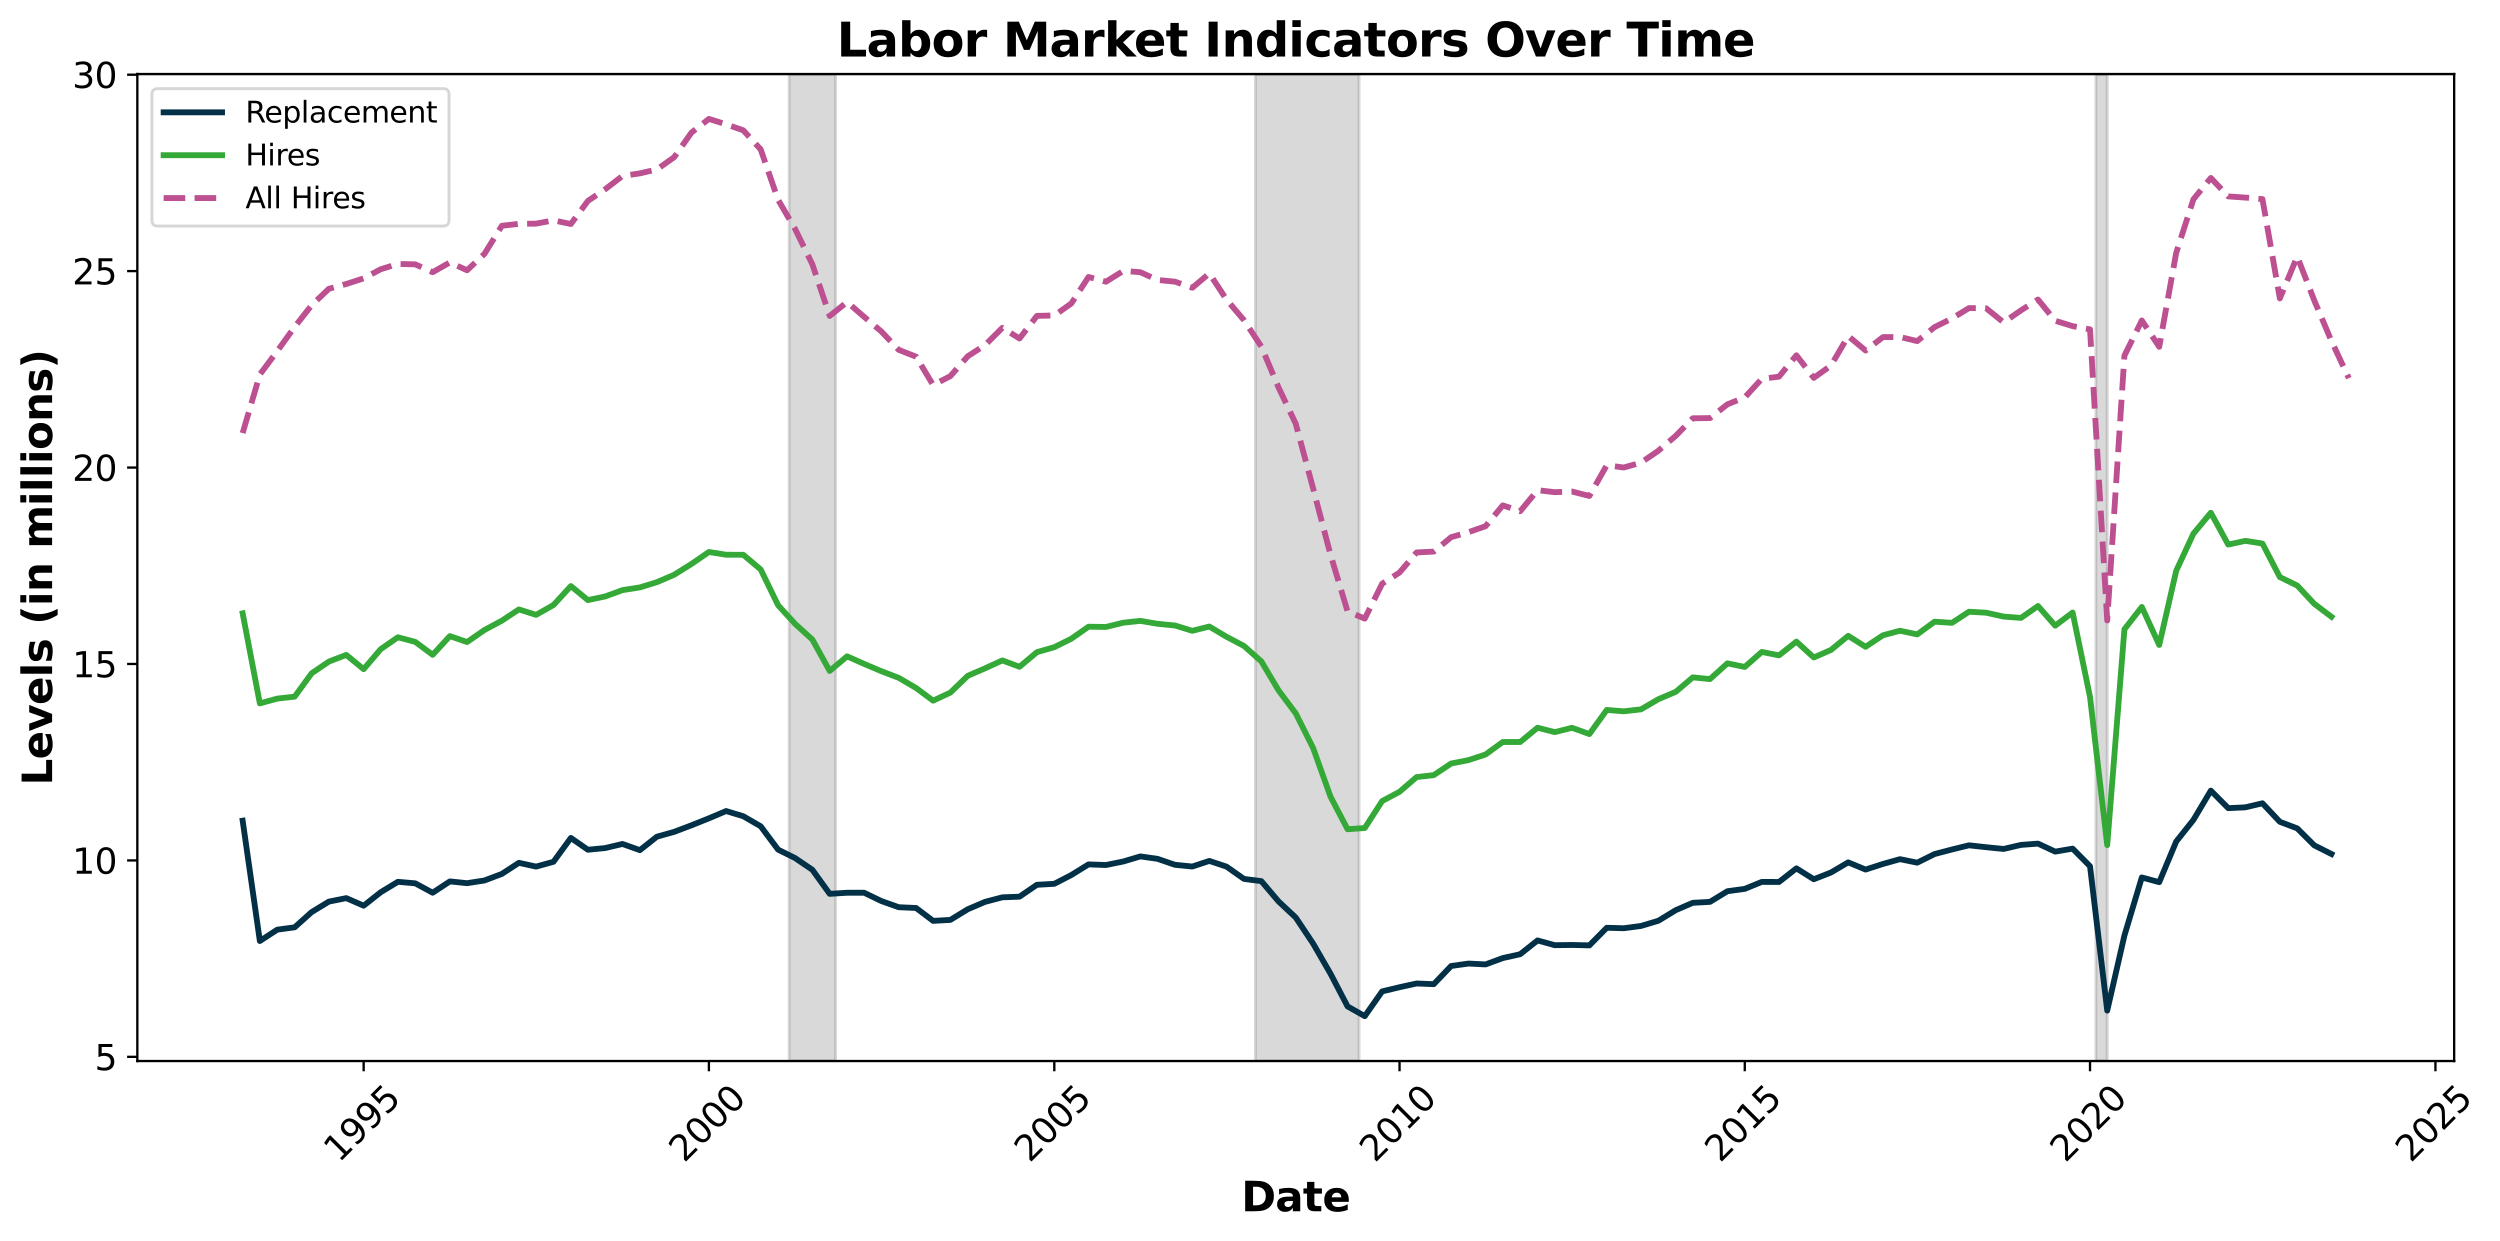 <?xml version="1.0" encoding="utf-8" standalone="no"?>
<!DOCTYPE svg PUBLIC "-//W3C//DTD SVG 1.1//EN"
  "http://www.w3.org/Graphics/SVG/1.1/DTD/svg11.dtd">
<svg xmlns:xlink="http://www.w3.org/1999/xlink" width="855.902pt" height="424.808pt" viewBox="0 0 855.902 424.808" xmlns="http://www.w3.org/2000/svg" version="1.1">
 <defs>
  <style type="text/css">*{stroke-linejoin: round; stroke-linecap: butt}</style>
 </defs>
 <g id="figure_1">
  <g id="patch_1">
   <path d="M -0 424.808 
L 855.902 424.808 
L 855.902 0 
L -0 0 
z
" style="fill: #ffffff"/>
  </g>
  <g id="axes_1">
   <g id="patch_2">
    <path d="M 47.019 363.252 
L 840.206 363.252 
L 840.206 25.358 
L 47.019 25.358 
z
" style="fill: #ffffff"/>
   </g>
   <g id="patch_3">
    <path d="M 270.204 363.252 
L 286.063 363.252 
L 286.063 25.358 
L 270.204 25.358 
z
" clip-path="url(#p48f254f22e)" style="fill: #808080; opacity: 0.3; stroke: #808080; stroke-linejoin: miter"/>
   </g>
   <g id="patch_4">
    <path d="M 429.826 363.252 
L 465.297 363.252 
L 465.297 25.358 
L 429.826 25.358 
z
" clip-path="url(#p48f254f22e)" style="fill: #808080; opacity: 0.3; stroke: #808080; stroke-linejoin: miter"/>
   </g>
   <g id="patch_5">
    <path d="M 717.545 363.252 
L 721.429 363.252 
L 721.429 25.358 
L 717.545 25.358 
z
" clip-path="url(#p48f254f22e)" style="fill: #808080; opacity: 0.3; stroke: #808080; stroke-linejoin: miter"/>
   </g>
   <g id="matplotlib.axis_1">
    <g id="xtick_1">
     <g id="line2d_1">
      <defs>
       <path id="me8fb47681f" d="M 0 0 
L 0 3.5 
" style="stroke: #000000; stroke-width: 0.8"/>
      </defs>
      <g>
       <use xlink:href="#me8fb47681f" x="124.5" y="363.252" style="stroke: #000000; stroke-width: 0.8"/>
      </g>
     </g>
     <g id="text_1">
      <!-- 1995 -->
      <g transform="translate(116.044 398.294) rotate(-45) scale(0.12 -0.12)">
       <defs>
        <path id="DejaVuSans-31" d="M 794 531 
L 1825 531 
L 1825 4091 
L 703 3866 
L 703 4441 
L 1819 4666 
L 2450 4666 
L 2450 531 
L 3481 531 
L 3481 0 
L 794 0 
L 794 531 
z
" transform="scale(0.016)"/>
        <path id="DejaVuSans-39" d="M 703 97 
L 703 672 
Q 941 559 1184 500 
Q 1428 441 1663 441 
Q 2288 441 2617 861 
Q 2947 1281 2994 2138 
Q 2813 1869 2534 1725 
Q 2256 1581 1919 1581 
Q 1219 1581 811 2004 
Q 403 2428 403 3163 
Q 403 3881 828 4315 
Q 1253 4750 1959 4750 
Q 2769 4750 3195 4129 
Q 3622 3509 3622 2328 
Q 3622 1225 3098 567 
Q 2575 -91 1691 -91 
Q 1453 -91 1209 -44 
Q 966 3 703 97 
z
M 1959 2075 
Q 2384 2075 2632 2365 
Q 2881 2656 2881 3163 
Q 2881 3666 2632 3958 
Q 2384 4250 1959 4250 
Q 1534 4250 1286 3958 
Q 1038 3666 1038 3163 
Q 1038 2656 1286 2365 
Q 1534 2075 1959 2075 
z
" transform="scale(0.016)"/>
        <path id="DejaVuSans-35" d="M 691 4666 
L 3169 4666 
L 3169 4134 
L 1269 4134 
L 1269 2991 
Q 1406 3038 1543 3061 
Q 1681 3084 1819 3084 
Q 2600 3084 3056 2656 
Q 3513 2228 3513 1497 
Q 3513 744 3044 326 
Q 2575 -91 1722 -91 
Q 1428 -91 1123 -41 
Q 819 9 494 109 
L 494 744 
Q 775 591 1075 516 
Q 1375 441 1709 441 
Q 2250 441 2565 725 
Q 2881 1009 2881 1497 
Q 2881 1984 2565 2268 
Q 2250 2553 1709 2553 
Q 1456 2553 1204 2497 
Q 953 2441 691 2322 
L 691 4666 
z
" transform="scale(0.016)"/>
       </defs>
       <use xlink:href="#DejaVuSans-31"/>
       <use xlink:href="#DejaVuSans-39" transform="translate(63.623 0)"/>
       <use xlink:href="#DejaVuSans-39" transform="translate(127.246 0)"/>
       <use xlink:href="#DejaVuSans-35" transform="translate(190.869 0)"/>
      </g>
     </g>
    </g>
    <g id="xtick_2">
     <g id="line2d_2">
      <g>
       <use xlink:href="#me8fb47681f" x="242.695" y="363.252" style="stroke: #000000; stroke-width: 0.8"/>
      </g>
     </g>
     <g id="text_2">
      <!-- 2000 -->
      <g transform="translate(234.238 398.294) rotate(-45) scale(0.12 -0.12)">
       <defs>
        <path id="DejaVuSans-32" d="M 1228 531 
L 3431 531 
L 3431 0 
L 469 0 
L 469 531 
Q 828 903 1448 1529 
Q 2069 2156 2228 2338 
Q 2531 2678 2651 2914 
Q 2772 3150 2772 3378 
Q 2772 3750 2511 3984 
Q 2250 4219 1831 4219 
Q 1534 4219 1204 4116 
Q 875 4013 500 3803 
L 500 4441 
Q 881 4594 1212 4672 
Q 1544 4750 1819 4750 
Q 2544 4750 2975 4387 
Q 3406 4025 3406 3419 
Q 3406 3131 3298 2873 
Q 3191 2616 2906 2266 
Q 2828 2175 2409 1742 
Q 1991 1309 1228 531 
z
" transform="scale(0.016)"/>
        <path id="DejaVuSans-30" d="M 2034 4250 
Q 1547 4250 1301 3770 
Q 1056 3291 1056 2328 
Q 1056 1369 1301 889 
Q 1547 409 2034 409 
Q 2525 409 2770 889 
Q 3016 1369 3016 2328 
Q 3016 3291 2770 3770 
Q 2525 4250 2034 4250 
z
M 2034 4750 
Q 2819 4750 3233 4129 
Q 3647 3509 3647 2328 
Q 3647 1150 3233 529 
Q 2819 -91 2034 -91 
Q 1250 -91 836 529 
Q 422 1150 422 2328 
Q 422 3509 836 4129 
Q 1250 4750 2034 4750 
z
" transform="scale(0.016)"/>
       </defs>
       <use xlink:href="#DejaVuSans-32"/>
       <use xlink:href="#DejaVuSans-30" transform="translate(63.623 0)"/>
       <use xlink:href="#DejaVuSans-30" transform="translate(127.246 0)"/>
       <use xlink:href="#DejaVuSans-30" transform="translate(190.869 0)"/>
      </g>
     </g>
    </g>
    <g id="xtick_3">
     <g id="line2d_3">
      <g>
       <use xlink:href="#me8fb47681f" x="360.954" y="363.252" style="stroke: #000000; stroke-width: 0.8"/>
      </g>
     </g>
     <g id="text_3">
      <!-- 2005 -->
      <g transform="translate(352.498 398.294) rotate(-45) scale(0.12 -0.12)">
       <use xlink:href="#DejaVuSans-32"/>
       <use xlink:href="#DejaVuSans-30" transform="translate(63.623 0)"/>
       <use xlink:href="#DejaVuSans-30" transform="translate(127.246 0)"/>
       <use xlink:href="#DejaVuSans-35" transform="translate(190.869 0)"/>
      </g>
     </g>
    </g>
    <g id="xtick_4">
     <g id="line2d_4">
      <g>
       <use xlink:href="#me8fb47681f" x="479.149" y="363.252" style="stroke: #000000; stroke-width: 0.8"/>
      </g>
     </g>
     <g id="text_4">
      <!-- 2010 -->
      <g transform="translate(470.693 398.294) rotate(-45) scale(0.12 -0.12)">
       <use xlink:href="#DejaVuSans-32"/>
       <use xlink:href="#DejaVuSans-30" transform="translate(63.623 0)"/>
       <use xlink:href="#DejaVuSans-31" transform="translate(127.246 0)"/>
       <use xlink:href="#DejaVuSans-30" transform="translate(190.869 0)"/>
      </g>
     </g>
    </g>
    <g id="xtick_5">
     <g id="line2d_5">
      <g>
       <use xlink:href="#me8fb47681f" x="597.344" y="363.252" style="stroke: #000000; stroke-width: 0.8"/>
      </g>
     </g>
     <g id="text_5">
      <!-- 2015 -->
      <g transform="translate(588.888 398.294) rotate(-45) scale(0.12 -0.12)">
       <use xlink:href="#DejaVuSans-32"/>
       <use xlink:href="#DejaVuSans-30" transform="translate(63.623 0)"/>
       <use xlink:href="#DejaVuSans-31" transform="translate(127.246 0)"/>
       <use xlink:href="#DejaVuSans-35" transform="translate(190.869 0)"/>
      </g>
     </g>
    </g>
    <g id="xtick_6">
     <g id="line2d_6">
      <g>
       <use xlink:href="#me8fb47681f" x="715.539" y="363.252" style="stroke: #000000; stroke-width: 0.8"/>
      </g>
     </g>
     <g id="text_6">
      <!-- 2020 -->
      <g transform="translate(707.082 398.294) rotate(-45) scale(0.12 -0.12)">
       <use xlink:href="#DejaVuSans-32"/>
       <use xlink:href="#DejaVuSans-30" transform="translate(63.623 0)"/>
       <use xlink:href="#DejaVuSans-32" transform="translate(127.246 0)"/>
       <use xlink:href="#DejaVuSans-30" transform="translate(190.869 0)"/>
      </g>
     </g>
    </g>
    <g id="xtick_7">
     <g id="line2d_7">
      <g>
       <use xlink:href="#me8fb47681f" x="833.798" y="363.252" style="stroke: #000000; stroke-width: 0.8"/>
      </g>
     </g>
     <g id="text_7">
      <!-- 2025 -->
      <g transform="translate(825.342 398.294) rotate(-45) scale(0.12 -0.12)">
       <use xlink:href="#DejaVuSans-32"/>
       <use xlink:href="#DejaVuSans-30" transform="translate(63.623 0)"/>
       <use xlink:href="#DejaVuSans-32" transform="translate(127.246 0)"/>
       <use xlink:href="#DejaVuSans-35" transform="translate(190.869 0)"/>
      </g>
     </g>
    </g>
    <g id="text_8">
     <!-- Date -->
     <g transform="translate(424.984 414.697) scale(0.14 -0.14)">
      <defs>
       <path id="DejaVuSans-Bold-44" d="M 1791 3756 
L 1791 909 
L 2222 909 
Q 2959 909 3348 1275 
Q 3738 1641 3738 2338 
Q 3738 3031 3350 3393 
Q 2963 3756 2222 3756 
L 1791 3756 
z
M 588 4666 
L 1856 4666 
Q 2919 4666 3439 4514 
Q 3959 4363 4331 4000 
Q 4659 3684 4818 3271 
Q 4978 2859 4978 2338 
Q 4978 1809 4818 1395 
Q 4659 981 4331 666 
Q 3956 303 3431 151 
Q 2906 0 1856 0 
L 588 0 
L 588 4666 
z
" transform="scale(0.016)"/>
       <path id="DejaVuSans-Bold-61" d="M 2106 1575 
Q 1756 1575 1579 1456 
Q 1403 1338 1403 1106 
Q 1403 894 1545 773 
Q 1688 653 1941 653 
Q 2256 653 2472 879 
Q 2688 1106 2688 1447 
L 2688 1575 
L 2106 1575 
z
M 3816 1997 
L 3816 0 
L 2688 0 
L 2688 519 
Q 2463 200 2181 54 
Q 1900 -91 1497 -91 
Q 953 -91 614 226 
Q 275 544 275 1050 
Q 275 1666 698 1953 
Q 1122 2241 2028 2241 
L 2688 2241 
L 2688 2328 
Q 2688 2594 2478 2717 
Q 2269 2841 1825 2841 
Q 1466 2841 1156 2769 
Q 847 2697 581 2553 
L 581 3406 
Q 941 3494 1303 3539 
Q 1666 3584 2028 3584 
Q 2975 3584 3395 3211 
Q 3816 2838 3816 1997 
z
" transform="scale(0.016)"/>
       <path id="DejaVuSans-Bold-74" d="M 1759 4494 
L 1759 3500 
L 2913 3500 
L 2913 2700 
L 1759 2700 
L 1759 1216 
Q 1759 972 1856 886 
Q 1953 800 2241 800 
L 2816 800 
L 2816 0 
L 1856 0 
Q 1194 0 917 276 
Q 641 553 641 1216 
L 641 2700 
L 84 2700 
L 84 3500 
L 641 3500 
L 641 4494 
L 1759 4494 
z
" transform="scale(0.016)"/>
       <path id="DejaVuSans-Bold-65" d="M 4031 1759 
L 4031 1441 
L 1416 1441 
Q 1456 1047 1700 850 
Q 1944 653 2381 653 
Q 2734 653 3104 758 
Q 3475 863 3866 1075 
L 3866 213 
Q 3469 63 3072 -14 
Q 2675 -91 2278 -91 
Q 1328 -91 801 392 
Q 275 875 275 1747 
Q 275 2603 792 3093 
Q 1309 3584 2216 3584 
Q 3041 3584 3536 3087 
Q 4031 2591 4031 1759 
z
M 2881 2131 
Q 2881 2450 2695 2645 
Q 2509 2841 2209 2841 
Q 1884 2841 1681 2658 
Q 1478 2475 1428 2131 
L 2881 2131 
z
" transform="scale(0.016)"/>
      </defs>
      <use xlink:href="#DejaVuSans-Bold-44"/>
      <use xlink:href="#DejaVuSans-Bold-61" transform="translate(83.008 0)"/>
      <use xlink:href="#DejaVuSans-Bold-74" transform="translate(150.488 0)"/>
      <use xlink:href="#DejaVuSans-Bold-65" transform="translate(198.291 0)"/>
     </g>
    </g>
   </g>
   <g id="matplotlib.axis_2">
    <g id="ytick_1">
     <g id="line2d_8">
      <defs>
       <path id="m0a21a83b9a" d="M 0 0 
L -3.5 0 
" style="stroke: #000000; stroke-width: 0.8"/>
      </defs>
      <g>
       <use xlink:href="#m0a21a83b9a" x="47.019" y="361.821" style="stroke: #000000; stroke-width: 0.8"/>
      </g>
     </g>
     <g id="text_9">
      <!-- 5 -->
      <g transform="translate(32.384 366.38) scale(0.12 -0.12)">
       <use xlink:href="#DejaVuSans-35"/>
      </g>
     </g>
    </g>
    <g id="ytick_2">
     <g id="line2d_9">
      <g>
       <use xlink:href="#m0a21a83b9a" x="47.019" y="294.57" style="stroke: #000000; stroke-width: 0.8"/>
      </g>
     </g>
     <g id="text_10">
      <!-- 10 -->
      <g transform="translate(24.749 299.129) scale(0.12 -0.12)">
       <use xlink:href="#DejaVuSans-31"/>
       <use xlink:href="#DejaVuSans-30" transform="translate(63.623 0)"/>
      </g>
     </g>
    </g>
    <g id="ytick_3">
     <g id="line2d_10">
      <g>
       <use xlink:href="#m0a21a83b9a" x="47.019" y="227.319" style="stroke: #000000; stroke-width: 0.8"/>
      </g>
     </g>
     <g id="text_11">
      <!-- 15 -->
      <g transform="translate(24.749 231.878) scale(0.12 -0.12)">
       <use xlink:href="#DejaVuSans-31"/>
       <use xlink:href="#DejaVuSans-35" transform="translate(63.623 0)"/>
      </g>
     </g>
    </g>
    <g id="ytick_4">
     <g id="line2d_11">
      <g>
       <use xlink:href="#m0a21a83b9a" x="47.019" y="160.068" style="stroke: #000000; stroke-width: 0.8"/>
      </g>
     </g>
     <g id="text_12">
      <!-- 20 -->
      <g transform="translate(24.749 164.627) scale(0.12 -0.12)">
       <use xlink:href="#DejaVuSans-32"/>
       <use xlink:href="#DejaVuSans-30" transform="translate(63.623 0)"/>
      </g>
     </g>
    </g>
    <g id="ytick_5">
     <g id="line2d_12">
      <g>
       <use xlink:href="#m0a21a83b9a" x="47.019" y="92.817" style="stroke: #000000; stroke-width: 0.8"/>
      </g>
     </g>
     <g id="text_13">
      <!-- 25 -->
      <g transform="translate(24.749 97.376) scale(0.12 -0.12)">
       <use xlink:href="#DejaVuSans-32"/>
       <use xlink:href="#DejaVuSans-35" transform="translate(63.623 0)"/>
      </g>
     </g>
    </g>
    <g id="ytick_6">
     <g id="line2d_13">
      <g>
       <use xlink:href="#m0a21a83b9a" x="47.019" y="25.566" style="stroke: #000000; stroke-width: 0.8"/>
      </g>
     </g>
     <g id="text_14">
      <!-- 30 -->
      <g transform="translate(24.749 30.125) scale(0.12 -0.12)">
       <defs>
        <path id="DejaVuSans-33" d="M 2597 2516 
Q 3050 2419 3304 2112 
Q 3559 1806 3559 1356 
Q 3559 666 3084 287 
Q 2609 -91 1734 -91 
Q 1441 -91 1130 -33 
Q 819 25 488 141 
L 488 750 
Q 750 597 1062 519 
Q 1375 441 1716 441 
Q 2309 441 2620 675 
Q 2931 909 2931 1356 
Q 2931 1769 2642 2001 
Q 2353 2234 1838 2234 
L 1294 2234 
L 1294 2753 
L 1863 2753 
Q 2328 2753 2575 2939 
Q 2822 3125 2822 3475 
Q 2822 3834 2567 4026 
Q 2313 4219 1838 4219 
Q 1578 4219 1281 4162 
Q 984 4106 628 3988 
L 628 4550 
Q 988 4650 1302 4700 
Q 1616 4750 1894 4750 
Q 2613 4750 3031 4423 
Q 3450 4097 3450 3541 
Q 3450 3153 3228 2886 
Q 3006 2619 2597 2516 
z
" transform="scale(0.016)"/>
       </defs>
       <use xlink:href="#DejaVuSans-33"/>
       <use xlink:href="#DejaVuSans-30" transform="translate(63.623 0)"/>
      </g>
     </g>
    </g>
    <g id="text_15">
     <!-- Levels (in millions) -->
     <g transform="translate(17.838 268.896) rotate(-90) scale(0.14 -0.14)">
      <defs>
       <path id="DejaVuSans-Bold-4c" d="M 588 4666 
L 1791 4666 
L 1791 909 
L 3903 909 
L 3903 0 
L 588 0 
L 588 4666 
z
" transform="scale(0.016)"/>
       <path id="DejaVuSans-Bold-76" d="M 97 3500 
L 1216 3500 
L 2088 1081 
L 2956 3500 
L 4078 3500 
L 2700 0 
L 1472 0 
L 97 3500 
z
" transform="scale(0.016)"/>
       <path id="DejaVuSans-Bold-6c" d="M 538 4863 
L 1656 4863 
L 1656 0 
L 538 0 
L 538 4863 
z
" transform="scale(0.016)"/>
       <path id="DejaVuSans-Bold-73" d="M 3272 3391 
L 3272 2541 
Q 2913 2691 2578 2766 
Q 2244 2841 1947 2841 
Q 1628 2841 1473 2761 
Q 1319 2681 1319 2516 
Q 1319 2381 1436 2309 
Q 1553 2238 1856 2203 
L 2053 2175 
Q 2913 2066 3209 1816 
Q 3506 1566 3506 1031 
Q 3506 472 3093 190 
Q 2681 -91 1863 -91 
Q 1516 -91 1145 -36 
Q 775 19 384 128 
L 384 978 
Q 719 816 1070 734 
Q 1422 653 1784 653 
Q 2113 653 2278 743 
Q 2444 834 2444 1013 
Q 2444 1163 2330 1236 
Q 2216 1309 1875 1350 
L 1678 1375 
Q 931 1469 631 1722 
Q 331 1975 331 2491 
Q 331 3047 712 3315 
Q 1094 3584 1881 3584 
Q 2191 3584 2531 3537 
Q 2872 3491 3272 3391 
z
" transform="scale(0.016)"/>
       <path id="DejaVuSans-Bold-20" transform="scale(0.016)"/>
       <path id="DejaVuSans-Bold-28" d="M 2413 -844 
L 1484 -844 
Q 1006 -72 778 623 
Q 550 1319 550 2003 
Q 550 2688 779 3389 
Q 1009 4091 1484 4856 
L 2413 4856 
Q 2013 4116 1813 3408 
Q 1613 2700 1613 2009 
Q 1613 1319 1811 609 
Q 2009 -100 2413 -844 
z
" transform="scale(0.016)"/>
       <path id="DejaVuSans-Bold-69" d="M 538 3500 
L 1656 3500 
L 1656 0 
L 538 0 
L 538 3500 
z
M 538 4863 
L 1656 4863 
L 1656 3950 
L 538 3950 
L 538 4863 
z
" transform="scale(0.016)"/>
       <path id="DejaVuSans-Bold-6e" d="M 4056 2131 
L 4056 0 
L 2931 0 
L 2931 347 
L 2931 1631 
Q 2931 2084 2911 2256 
Q 2891 2428 2841 2509 
Q 2775 2619 2662 2680 
Q 2550 2741 2406 2741 
Q 2056 2741 1856 2470 
Q 1656 2200 1656 1722 
L 1656 0 
L 538 0 
L 538 3500 
L 1656 3500 
L 1656 2988 
Q 1909 3294 2193 3439 
Q 2478 3584 2822 3584 
Q 3428 3584 3742 3212 
Q 4056 2841 4056 2131 
z
" transform="scale(0.016)"/>
       <path id="DejaVuSans-Bold-6d" d="M 3781 2919 
Q 3994 3244 4286 3414 
Q 4578 3584 4928 3584 
Q 5531 3584 5847 3212 
Q 6163 2841 6163 2131 
L 6163 0 
L 5038 0 
L 5038 1825 
Q 5041 1866 5042 1909 
Q 5044 1953 5044 2034 
Q 5044 2406 4934 2573 
Q 4825 2741 4581 2741 
Q 4263 2741 4089 2478 
Q 3916 2216 3909 1719 
L 3909 0 
L 2784 0 
L 2784 1825 
Q 2784 2406 2684 2573 
Q 2584 2741 2328 2741 
Q 2006 2741 1831 2477 
Q 1656 2213 1656 1722 
L 1656 0 
L 531 0 
L 531 3500 
L 1656 3500 
L 1656 2988 
Q 1863 3284 2130 3434 
Q 2397 3584 2719 3584 
Q 3081 3584 3359 3409 
Q 3638 3234 3781 2919 
z
" transform="scale(0.016)"/>
       <path id="DejaVuSans-Bold-6f" d="M 2203 2784 
Q 1831 2784 1636 2517 
Q 1441 2250 1441 1747 
Q 1441 1244 1636 976 
Q 1831 709 2203 709 
Q 2569 709 2762 976 
Q 2956 1244 2956 1747 
Q 2956 2250 2762 2517 
Q 2569 2784 2203 2784 
z
M 2203 3584 
Q 3106 3584 3614 3096 
Q 4122 2609 4122 1747 
Q 4122 884 3614 396 
Q 3106 -91 2203 -91 
Q 1297 -91 786 396 
Q 275 884 275 1747 
Q 275 2609 786 3096 
Q 1297 3584 2203 3584 
z
" transform="scale(0.016)"/>
       <path id="DejaVuSans-Bold-29" d="M 513 -844 
Q 913 -100 1113 609 
Q 1313 1319 1313 2009 
Q 1313 2700 1113 3408 
Q 913 4116 513 4856 
L 1441 4856 
Q 1916 4091 2145 3389 
Q 2375 2688 2375 2003 
Q 2375 1319 2147 623 
Q 1919 -72 1441 -844 
L 513 -844 
z
" transform="scale(0.016)"/>
      </defs>
      <use xlink:href="#DejaVuSans-Bold-4c"/>
      <use xlink:href="#DejaVuSans-Bold-65" transform="translate(63.721 0)"/>
      <use xlink:href="#DejaVuSans-Bold-76" transform="translate(131.543 0)"/>
      <use xlink:href="#DejaVuSans-Bold-65" transform="translate(196.729 0)"/>
      <use xlink:href="#DejaVuSans-Bold-6c" transform="translate(264.551 0)"/>
      <use xlink:href="#DejaVuSans-Bold-73" transform="translate(298.828 0)"/>
      <use xlink:href="#DejaVuSans-Bold-20" transform="translate(358.35 0)"/>
      <use xlink:href="#DejaVuSans-Bold-28" transform="translate(393.164 0)"/>
      <use xlink:href="#DejaVuSans-Bold-69" transform="translate(438.867 0)"/>
      <use xlink:href="#DejaVuSans-Bold-6e" transform="translate(473.145 0)"/>
      <use xlink:href="#DejaVuSans-Bold-20" transform="translate(544.336 0)"/>
      <use xlink:href="#DejaVuSans-Bold-6d" transform="translate(579.15 0)"/>
      <use xlink:href="#DejaVuSans-Bold-69" transform="translate(683.35 0)"/>
      <use xlink:href="#DejaVuSans-Bold-6c" transform="translate(717.627 0)"/>
      <use xlink:href="#DejaVuSans-Bold-6c" transform="translate(751.904 0)"/>
      <use xlink:href="#DejaVuSans-Bold-69" transform="translate(786.182 0)"/>
      <use xlink:href="#DejaVuSans-Bold-6f" transform="translate(820.459 0)"/>
      <use xlink:href="#DejaVuSans-Bold-6e" transform="translate(889.16 0)"/>
      <use xlink:href="#DejaVuSans-Bold-73" transform="translate(960.352 0)"/>
      <use xlink:href="#DejaVuSans-Bold-29" transform="translate(1019.873 0)"/>
     </g>
    </g>
   </g>
   <g id="line2d_14">
    <path d="M 83.073 280.969 
L 88.964 322.161 
L 94.919 318.28 
L 100.874 317.476 
L 106.699 312.261 
L 112.59 308.673 
L 118.545 307.484 
L 124.5 310.073 
L 130.325 305.481 
L 136.216 301.9 
L 142.171 302.418 
L 148.126 305.633 
L 154.016 301.761 
L 159.906 302.366 
L 165.861 301.44 
L 171.817 299.192 
L 177.642 295.396 
L 183.532 296.692 
L 189.487 295.042 
L 195.443 286.873 
L 201.268 290.917 
L 207.158 290.346 
L 213.113 288.941 
L 219.069 291.06 
L 224.894 286.449 
L 230.784 284.802 
L 236.74 282.545 
L 242.695 280.169 
L 248.585 277.666 
L 254.475 279.449 
L 260.43 282.888 
L 266.385 290.875 
L 272.211 293.769 
L 278.101 297.761 
L 284.056 306.018 
L 290.011 305.639 
L 295.837 305.633 
L 301.727 308.478 
L 307.682 310.596 
L 313.637 310.858 
L 319.463 315.266 
L 325.353 314.942 
L 331.308 311.299 
L 337.263 308.759 
L 343.154 307.209 
L 349.044 306.984 
L 354.999 302.919 
L 360.954 302.582 
L 366.78 299.575 
L 372.67 295.936 
L 378.625 296.151 
L 384.58 294.939 
L 390.406 293.203 
L 396.296 294.033 
L 402.251 296.072 
L 408.206 296.663 
L 414.032 294.74 
L 419.922 296.703 
L 425.877 300.902 
L 431.832 301.665 
L 437.722 308.607 
L 443.613 314.127 
L 449.568 323.056 
L 455.523 333.378 
L 461.348 344.547 
L 467.239 347.893 
L 473.194 339.411 
L 479.149 337.987 
L 484.974 336.705 
L 490.865 336.939 
L 496.82 330.71 
L 502.775 329.882 
L 508.601 330.179 
L 514.491 328.009 
L 520.446 326.681 
L 526.401 321.967 
L 532.291 323.596 
L 538.182 323.52 
L 544.137 323.663 
L 550.092 317.634 
L 555.917 317.794 
L 561.808 317.011 
L 567.763 315.232 
L 573.718 311.603 
L 579.543 309.088 
L 585.434 308.767 
L 591.389 305.123 
L 597.344 304.313 
L 603.169 301.928 
L 609.06 301.955 
L 615.015 297.293 
L 620.97 301.019 
L 626.86 298.707 
L 632.75 295.238 
L 638.705 297.706 
L 644.66 295.779 
L 650.486 294.145 
L 656.376 295.345 
L 662.331 292.392 
L 668.286 290.827 
L 674.112 289.399 
L 680.002 290.054 
L 685.957 290.649 
L 691.912 289.263 
L 697.738 288.822 
L 703.628 291.566 
L 709.583 290.536 
L 715.539 296.56 
L 721.429 345.992 
L 727.319 320.292 
L 733.274 300.407 
L 739.229 302.021 
L 745.055 288.095 
L 750.945 280.695 
L 756.9 270.683 
L 762.855 276.677 
L 768.681 276.404 
L 774.571 275.013 
L 780.526 281.352 
L 786.481 283.604 
L 792.307 289.412 
L 798.197 292.378 
" clip-path="url(#p48f254f22e)" style="fill: none; stroke: #023047; stroke-width: 2; stroke-linecap: square"/>
   </g>
   <g id="line2d_15">
    <path d="M 83.073 209.991 
L 88.964 240.814 
L 94.919 239.177 
L 100.874 238.505 
L 106.699 230.515 
L 112.59 226.504 
L 118.545 224.215 
L 124.5 229.102 
L 130.325 222.259 
L 136.216 218.177 
L 142.171 219.753 
L 148.126 224.182 
L 154.016 217.781 
L 159.906 219.808 
L 165.861 215.691 
L 171.817 212.498 
L 177.642 208.644 
L 183.532 210.503 
L 189.487 207.14 
L 195.443 200.65 
L 201.268 205.447 
L 207.158 204.21 
L 213.113 202.031 
L 219.069 201.106 
L 224.894 199.312 
L 230.784 196.792 
L 236.74 193.069 
L 242.695 188.982 
L 248.585 189.921 
L 254.475 189.937 
L 260.43 194.965 
L 266.385 207.203 
L 272.211 213.585 
L 278.101 218.927 
L 284.056 229.704 
L 290.011 224.705 
L 295.837 227.292 
L 301.727 229.783 
L 307.682 232.068 
L 313.637 235.548 
L 319.463 239.88 
L 325.353 237.13 
L 331.308 231.377 
L 337.263 228.806 
L 343.154 226.103 
L 349.044 228.285 
L 354.999 223.28 
L 360.954 221.565 
L 366.78 218.676 
L 372.67 214.559 
L 378.625 214.652 
L 384.58 213.186 
L 390.406 212.564 
L 396.296 213.565 
L 402.251 214.143 
L 408.206 215.961 
L 414.032 214.503 
L 419.922 218.014 
L 425.877 221.143 
L 431.832 226.433 
L 437.722 236.354 
L 443.613 244.22 
L 449.568 256.118 
L 455.523 272.763 
L 461.348 283.898 
L 467.239 283.485 
L 473.194 274.253 
L 479.149 271.075 
L 484.974 266.04 
L 490.865 265.369 
L 496.82 261.392 
L 502.775 260.227 
L 508.601 258.305 
L 514.491 254.025 
L 520.446 254.036 
L 526.401 249.139 
L 532.291 250.652 
L 538.182 249.167 
L 544.137 251.314 
L 550.092 243.058 
L 555.917 243.521 
L 561.808 242.854 
L 567.763 239.383 
L 573.718 236.852 
L 579.543 231.902 
L 585.434 232.495 
L 591.389 227.104 
L 597.344 228.333 
L 603.169 223.194 
L 609.06 224.373 
L 615.015 219.661 
L 620.97 225.097 
L 626.86 222.51 
L 632.75 217.688 
L 638.705 221.437 
L 644.66 217.493 
L 650.486 215.94 
L 656.376 217.19 
L 662.331 212.844 
L 668.286 213.234 
L 674.112 209.431 
L 680.002 209.765 
L 685.957 211.097 
L 691.912 211.543 
L 697.738 207.475 
L 703.628 214.203 
L 709.583 209.706 
L 715.539 238.615 
L 721.429 289.32 
L 727.319 215.444 
L 733.274 207.79 
L 739.229 220.811 
L 745.055 195.396 
L 750.945 182.697 
L 756.9 175.537 
L 762.855 186.445 
L 768.681 185.168 
L 774.571 186.094 
L 780.526 197.576 
L 786.481 200.465 
L 792.307 206.718 
L 798.197 211.161 
" clip-path="url(#p48f254f22e)" style="fill: none; stroke: #34a937; stroke-width: 2; stroke-linecap: square"/>
   </g>
   <g id="line2d_16">
    <path d="M 83.073 148.268 
L 88.964 128.202 
L 94.919 120.211 
L 100.874 111.919 
L 106.699 104.488 
L 112.59 98.869 
L 118.545 97.227 
L 124.5 95.301 
L 130.325 92.185 
L 136.216 90.367 
L 142.171 90.499 
L 148.126 93.197 
L 154.016 89.848 
L 159.906 92.532 
L 165.861 86.911 
L 171.817 77.294 
L 177.642 76.629 
L 183.532 76.567 
L 189.487 75.439 
L 195.443 76.693 
L 201.268 68.788 
L 207.158 64.821 
L 213.113 60.244 
L 219.069 59.358 
L 224.894 58 
L 230.784 53.845 
L 236.74 45.387 
L 242.695 40.716 
L 248.585 42.568 
L 254.475 44.623 
L 260.43 51.153 
L 266.385 68.39 
L 272.211 78.391 
L 278.101 90.445 
L 284.056 108.165 
L 290.011 103.415 
L 295.837 108.474 
L 301.727 113.467 
L 307.682 119.776 
L 313.637 122.118 
L 319.463 131.819 
L 325.353 128.781 
L 331.308 121.979 
L 337.263 118.134 
L 343.154 112.244 
L 349.044 115.888 
L 354.999 108.144 
L 360.954 108.007 
L 366.78 103.894 
L 372.67 94.819 
L 378.625 96.45 
L 384.58 92.743 
L 390.406 93.199 
L 396.296 95.855 
L 402.251 96.427 
L 408.206 98.508 
L 414.032 93.6 
L 419.922 102.582 
L 425.877 109.603 
L 431.832 118.653 
L 437.722 132.655 
L 443.613 145.062 
L 449.568 167.247 
L 455.523 189.928 
L 461.348 209.29 
L 467.239 211.794 
L 473.194 199.834 
L 479.149 196.001 
L 484.974 189.136 
L 490.865 188.844 
L 496.82 183.903 
L 502.775 182.182 
L 508.601 180.148 
L 514.491 173.024 
L 520.446 175.017 
L 526.401 167.821 
L 532.291 168.506 
L 538.182 168.283 
L 544.137 169.793 
L 550.092 159.287 
L 555.917 160.058 
L 561.808 158.391 
L 567.763 154.309 
L 573.718 149.209 
L 579.543 143.203 
L 585.434 143.134 
L 591.389 138.433 
L 597.344 136.049 
L 603.169 129.692 
L 609.06 128.956 
L 615.015 121.636 
L 620.97 129.367 
L 626.86 125.142 
L 632.75 115.049 
L 638.705 120.006 
L 644.66 115.407 
L 650.486 115.384 
L 656.376 116.776 
L 662.331 111.981 
L 668.286 109.018 
L 674.112 105.475 
L 680.002 105.554 
L 685.957 110.39 
L 691.912 106.25 
L 697.738 102.55 
L 703.628 109.817 
L 709.583 111.657 
L 715.539 112.757 
L 721.429 212.427 
L 727.319 121.756 
L 733.274 109.709 
L 739.229 118.736 
L 745.055 86.519 
L 750.945 68.224 
L 756.9 60.923 
L 762.855 67.239 
L 768.681 67.644 
L 774.571 68.168 
L 780.526 102.168 
L 786.481 87.832 
L 792.307 102.848 
L 798.197 116.73 
L 804.152 129.471 
" clip-path="url(#p48f254f22e)" style="fill: none; stroke-dasharray: 7.4,3.2; stroke-dashoffset: 0; stroke: #bc5090; stroke-width: 2"/>
   </g>
   <g id="patch_6">
    <path d="M 47.019 363.252 
L 47.019 25.358 
" style="fill: none; stroke: #000000; stroke-width: 0.8; stroke-linejoin: miter; stroke-linecap: square"/>
   </g>
   <g id="patch_7">
    <path d="M 840.206 363.252 
L 840.206 25.358 
" style="fill: none; stroke: #000000; stroke-width: 0.8; stroke-linejoin: miter; stroke-linecap: square"/>
   </g>
   <g id="patch_8">
    <path d="M 47.019 363.252 
L 840.206 363.252 
" style="fill: none; stroke: #000000; stroke-width: 0.8; stroke-linejoin: miter; stroke-linecap: square"/>
   </g>
   <g id="patch_9">
    <path d="M 47.019 25.358 
L 840.206 25.358 
" style="fill: none; stroke: #000000; stroke-width: 0.8; stroke-linejoin: miter; stroke-linecap: square"/>
   </g>
   <g id="text_16">
    <!-- Labor Market Indicators Over Time -->
    <g transform="translate(286.487 19.358) scale(0.16 -0.16)">
     <defs>
      <path id="DejaVuSans-Bold-62" d="M 2400 722 
Q 2759 722 2948 984 
Q 3138 1247 3138 1747 
Q 3138 2247 2948 2509 
Q 2759 2772 2400 2772 
Q 2041 2772 1848 2508 
Q 1656 2244 1656 1747 
Q 1656 1250 1848 986 
Q 2041 722 2400 722 
z
M 1656 2988 
Q 1888 3294 2169 3439 
Q 2450 3584 2816 3584 
Q 3463 3584 3878 3070 
Q 4294 2556 4294 1747 
Q 4294 938 3878 423 
Q 3463 -91 2816 -91 
Q 2450 -91 2169 54 
Q 1888 200 1656 506 
L 1656 0 
L 538 0 
L 538 4863 
L 1656 4863 
L 1656 2988 
z
" transform="scale(0.016)"/>
      <path id="DejaVuSans-Bold-72" d="M 3138 2547 
Q 2991 2616 2845 2648 
Q 2700 2681 2553 2681 
Q 2122 2681 1889 2404 
Q 1656 2128 1656 1613 
L 1656 0 
L 538 0 
L 538 3500 
L 1656 3500 
L 1656 2925 
Q 1872 3269 2151 3426 
Q 2431 3584 2822 3584 
Q 2878 3584 2943 3579 
Q 3009 3575 3134 3559 
L 3138 2547 
z
" transform="scale(0.016)"/>
      <path id="DejaVuSans-Bold-4d" d="M 588 4666 
L 2119 4666 
L 3181 2169 
L 4250 4666 
L 5778 4666 
L 5778 0 
L 4641 0 
L 4641 3413 
L 3566 897 
L 2803 897 
L 1728 3413 
L 1728 0 
L 588 0 
L 588 4666 
z
" transform="scale(0.016)"/>
      <path id="DejaVuSans-Bold-6b" d="M 538 4863 
L 1656 4863 
L 1656 2216 
L 2944 3500 
L 4244 3500 
L 2534 1894 
L 4378 0 
L 3022 0 
L 1656 1459 
L 1656 0 
L 538 0 
L 538 4863 
z
" transform="scale(0.016)"/>
      <path id="DejaVuSans-Bold-49" d="M 588 4666 
L 1791 4666 
L 1791 0 
L 588 0 
L 588 4666 
z
" transform="scale(0.016)"/>
      <path id="DejaVuSans-Bold-64" d="M 2919 2988 
L 2919 4863 
L 4044 4863 
L 4044 0 
L 2919 0 
L 2919 506 
Q 2688 197 2409 53 
Q 2131 -91 1766 -91 
Q 1119 -91 703 423 
Q 288 938 288 1747 
Q 288 2556 703 3070 
Q 1119 3584 1766 3584 
Q 2128 3584 2408 3439 
Q 2688 3294 2919 2988 
z
M 2181 722 
Q 2541 722 2730 984 
Q 2919 1247 2919 1747 
Q 2919 2247 2730 2509 
Q 2541 2772 2181 2772 
Q 1825 2772 1636 2509 
Q 1447 2247 1447 1747 
Q 1447 1247 1636 984 
Q 1825 722 2181 722 
z
" transform="scale(0.016)"/>
      <path id="DejaVuSans-Bold-63" d="M 3366 3391 
L 3366 2478 
Q 3138 2634 2908 2709 
Q 2678 2784 2431 2784 
Q 1963 2784 1702 2511 
Q 1441 2238 1441 1747 
Q 1441 1256 1702 982 
Q 1963 709 2431 709 
Q 2694 709 2930 787 
Q 3166 866 3366 1019 
L 3366 103 
Q 3103 6 2833 -42 
Q 2563 -91 2291 -91 
Q 1344 -91 809 395 
Q 275 881 275 1747 
Q 275 2613 809 3098 
Q 1344 3584 2291 3584 
Q 2566 3584 2833 3536 
Q 3100 3488 3366 3391 
z
" transform="scale(0.016)"/>
      <path id="DejaVuSans-Bold-4f" d="M 2719 3878 
Q 2169 3878 1866 3472 
Q 1563 3066 1563 2328 
Q 1563 1594 1866 1187 
Q 2169 781 2719 781 
Q 3272 781 3575 1187 
Q 3878 1594 3878 2328 
Q 3878 3066 3575 3472 
Q 3272 3878 2719 3878 
z
M 2719 4750 
Q 3844 4750 4481 4106 
Q 5119 3463 5119 2328 
Q 5119 1197 4481 553 
Q 3844 -91 2719 -91 
Q 1597 -91 958 553 
Q 319 1197 319 2328 
Q 319 3463 958 4106 
Q 1597 4750 2719 4750 
z
" transform="scale(0.016)"/>
      <path id="DejaVuSans-Bold-54" d="M 31 4666 
L 4331 4666 
L 4331 3756 
L 2784 3756 
L 2784 0 
L 1581 0 
L 1581 3756 
L 31 3756 
L 31 4666 
z
" transform="scale(0.016)"/>
     </defs>
     <use xlink:href="#DejaVuSans-Bold-4c"/>
     <use xlink:href="#DejaVuSans-Bold-61" transform="translate(63.721 0)"/>
     <use xlink:href="#DejaVuSans-Bold-62" transform="translate(131.201 0)"/>
     <use xlink:href="#DejaVuSans-Bold-6f" transform="translate(202.783 0)"/>
     <use xlink:href="#DejaVuSans-Bold-72" transform="translate(271.484 0)"/>
     <use xlink:href="#DejaVuSans-Bold-20" transform="translate(320.801 0)"/>
     <use xlink:href="#DejaVuSans-Bold-4d" transform="translate(355.615 0)"/>
     <use xlink:href="#DejaVuSans-Bold-61" transform="translate(455.127 0)"/>
     <use xlink:href="#DejaVuSans-Bold-72" transform="translate(522.607 0)"/>
     <use xlink:href="#DejaVuSans-Bold-6b" transform="translate(571.924 0)"/>
     <use xlink:href="#DejaVuSans-Bold-65" transform="translate(635.803 0)"/>
     <use xlink:href="#DejaVuSans-Bold-74" transform="translate(703.625 0)"/>
     <use xlink:href="#DejaVuSans-Bold-20" transform="translate(751.428 0)"/>
     <use xlink:href="#DejaVuSans-Bold-49" transform="translate(786.242 0)"/>
     <use xlink:href="#DejaVuSans-Bold-6e" transform="translate(823.449 0)"/>
     <use xlink:href="#DejaVuSans-Bold-64" transform="translate(894.641 0)"/>
     <use xlink:href="#DejaVuSans-Bold-69" transform="translate(966.223 0)"/>
     <use xlink:href="#DejaVuSans-Bold-63" transform="translate(1000.5 0)"/>
     <use xlink:href="#DejaVuSans-Bold-61" transform="translate(1059.777 0)"/>
     <use xlink:href="#DejaVuSans-Bold-74" transform="translate(1127.258 0)"/>
     <use xlink:href="#DejaVuSans-Bold-6f" transform="translate(1175.061 0)"/>
     <use xlink:href="#DejaVuSans-Bold-72" transform="translate(1243.762 0)"/>
     <use xlink:href="#DejaVuSans-Bold-73" transform="translate(1293.078 0)"/>
     <use xlink:href="#DejaVuSans-Bold-20" transform="translate(1352.6 0)"/>
     <use xlink:href="#DejaVuSans-Bold-4f" transform="translate(1387.414 0)"/>
     <use xlink:href="#DejaVuSans-Bold-76" transform="translate(1472.424 0)"/>
     <use xlink:href="#DejaVuSans-Bold-65" transform="translate(1537.609 0)"/>
     <use xlink:href="#DejaVuSans-Bold-72" transform="translate(1605.432 0)"/>
     <use xlink:href="#DejaVuSans-Bold-20" transform="translate(1654.748 0)"/>
     <use xlink:href="#DejaVuSans-Bold-54" transform="translate(1689.562 0)"/>
     <use xlink:href="#DejaVuSans-Bold-69" transform="translate(1757.775 0)"/>
     <use xlink:href="#DejaVuSans-Bold-6d" transform="translate(1792.053 0)"/>
     <use xlink:href="#DejaVuSans-Bold-65" transform="translate(1896.252 0)"/>
    </g>
   </g>
   <g id="legend_1">
    <g id="patch_10">
     <path d="M 54.019 77.392 
L 151.729 77.392 
Q 153.729 77.392 153.729 75.392 
L 153.729 32.358 
Q 153.729 30.358 151.729 30.358 
L 54.019 30.358 
Q 52.019 30.358 52.019 32.358 
L 52.019 75.392 
Q 52.019 77.392 54.019 77.392 
z
" style="fill: #ffffff; opacity: 0.8; stroke: #cccccc; stroke-linejoin: miter"/>
    </g>
    <g id="line2d_17">
     <path d="M 56.019 38.456 
L 66.019 38.456 
L 76.019 38.456 
" style="fill: none; stroke: #023047; stroke-width: 2; stroke-linecap: square"/>
    </g>
    <g id="text_17">
     <!-- Replacement -->
     <g transform="translate(84.019 41.956) scale(0.1 -0.1)">
      <defs>
       <path id="DejaVuSans-52" d="M 2841 2188 
Q 3044 2119 3236 1894 
Q 3428 1669 3622 1275 
L 4263 0 
L 3584 0 
L 2988 1197 
Q 2756 1666 2539 1819 
Q 2322 1972 1947 1972 
L 1259 1972 
L 1259 0 
L 628 0 
L 628 4666 
L 2053 4666 
Q 2853 4666 3247 4331 
Q 3641 3997 3641 3322 
Q 3641 2881 3436 2590 
Q 3231 2300 2841 2188 
z
M 1259 4147 
L 1259 2491 
L 2053 2491 
Q 2509 2491 2742 2702 
Q 2975 2913 2975 3322 
Q 2975 3731 2742 3939 
Q 2509 4147 2053 4147 
L 1259 4147 
z
" transform="scale(0.016)"/>
       <path id="DejaVuSans-65" d="M 3597 1894 
L 3597 1613 
L 953 1613 
Q 991 1019 1311 708 
Q 1631 397 2203 397 
Q 2534 397 2845 478 
Q 3156 559 3463 722 
L 3463 178 
Q 3153 47 2828 -22 
Q 2503 -91 2169 -91 
Q 1331 -91 842 396 
Q 353 884 353 1716 
Q 353 2575 817 3079 
Q 1281 3584 2069 3584 
Q 2775 3584 3186 3129 
Q 3597 2675 3597 1894 
z
M 3022 2063 
Q 3016 2534 2758 2815 
Q 2500 3097 2075 3097 
Q 1594 3097 1305 2825 
Q 1016 2553 972 2059 
L 3022 2063 
z
" transform="scale(0.016)"/>
       <path id="DejaVuSans-70" d="M 1159 525 
L 1159 -1331 
L 581 -1331 
L 581 3500 
L 1159 3500 
L 1159 2969 
Q 1341 3281 1617 3432 
Q 1894 3584 2278 3584 
Q 2916 3584 3314 3078 
Q 3713 2572 3713 1747 
Q 3713 922 3314 415 
Q 2916 -91 2278 -91 
Q 1894 -91 1617 61 
Q 1341 213 1159 525 
z
M 3116 1747 
Q 3116 2381 2855 2742 
Q 2594 3103 2138 3103 
Q 1681 3103 1420 2742 
Q 1159 2381 1159 1747 
Q 1159 1113 1420 752 
Q 1681 391 2138 391 
Q 2594 391 2855 752 
Q 3116 1113 3116 1747 
z
" transform="scale(0.016)"/>
       <path id="DejaVuSans-6c" d="M 603 4863 
L 1178 4863 
L 1178 0 
L 603 0 
L 603 4863 
z
" transform="scale(0.016)"/>
       <path id="DejaVuSans-61" d="M 2194 1759 
Q 1497 1759 1228 1600 
Q 959 1441 959 1056 
Q 959 750 1161 570 
Q 1363 391 1709 391 
Q 2188 391 2477 730 
Q 2766 1069 2766 1631 
L 2766 1759 
L 2194 1759 
z
M 3341 1997 
L 3341 0 
L 2766 0 
L 2766 531 
Q 2569 213 2275 61 
Q 1981 -91 1556 -91 
Q 1019 -91 701 211 
Q 384 513 384 1019 
Q 384 1609 779 1909 
Q 1175 2209 1959 2209 
L 2766 2209 
L 2766 2266 
Q 2766 2663 2505 2880 
Q 2244 3097 1772 3097 
Q 1472 3097 1187 3025 
Q 903 2953 641 2809 
L 641 3341 
Q 956 3463 1253 3523 
Q 1550 3584 1831 3584 
Q 2591 3584 2966 3190 
Q 3341 2797 3341 1997 
z
" transform="scale(0.016)"/>
       <path id="DejaVuSans-63" d="M 3122 3366 
L 3122 2828 
Q 2878 2963 2633 3030 
Q 2388 3097 2138 3097 
Q 1578 3097 1268 2742 
Q 959 2388 959 1747 
Q 959 1106 1268 751 
Q 1578 397 2138 397 
Q 2388 397 2633 464 
Q 2878 531 3122 666 
L 3122 134 
Q 2881 22 2623 -34 
Q 2366 -91 2075 -91 
Q 1284 -91 818 406 
Q 353 903 353 1747 
Q 353 2603 823 3093 
Q 1294 3584 2113 3584 
Q 2378 3584 2631 3529 
Q 2884 3475 3122 3366 
z
" transform="scale(0.016)"/>
       <path id="DejaVuSans-6d" d="M 3328 2828 
Q 3544 3216 3844 3400 
Q 4144 3584 4550 3584 
Q 5097 3584 5394 3201 
Q 5691 2819 5691 2113 
L 5691 0 
L 5113 0 
L 5113 2094 
Q 5113 2597 4934 2840 
Q 4756 3084 4391 3084 
Q 3944 3084 3684 2787 
Q 3425 2491 3425 1978 
L 3425 0 
L 2847 0 
L 2847 2094 
Q 2847 2600 2669 2842 
Q 2491 3084 2119 3084 
Q 1678 3084 1418 2786 
Q 1159 2488 1159 1978 
L 1159 0 
L 581 0 
L 581 3500 
L 1159 3500 
L 1159 2956 
Q 1356 3278 1631 3431 
Q 1906 3584 2284 3584 
Q 2666 3584 2933 3390 
Q 3200 3197 3328 2828 
z
" transform="scale(0.016)"/>
       <path id="DejaVuSans-6e" d="M 3513 2113 
L 3513 0 
L 2938 0 
L 2938 2094 
Q 2938 2591 2744 2837 
Q 2550 3084 2163 3084 
Q 1697 3084 1428 2787 
Q 1159 2491 1159 1978 
L 1159 0 
L 581 0 
L 581 3500 
L 1159 3500 
L 1159 2956 
Q 1366 3272 1645 3428 
Q 1925 3584 2291 3584 
Q 2894 3584 3203 3211 
Q 3513 2838 3513 2113 
z
" transform="scale(0.016)"/>
       <path id="DejaVuSans-74" d="M 1172 4494 
L 1172 3500 
L 2356 3500 
L 2356 3053 
L 1172 3053 
L 1172 1153 
Q 1172 725 1289 603 
Q 1406 481 1766 481 
L 2356 481 
L 2356 0 
L 1766 0 
Q 1100 0 847 248 
Q 594 497 594 1153 
L 594 3053 
L 172 3053 
L 172 3500 
L 594 3500 
L 594 4494 
L 1172 4494 
z
" transform="scale(0.016)"/>
      </defs>
      <use xlink:href="#DejaVuSans-52"/>
      <use xlink:href="#DejaVuSans-65" transform="translate(64.982 0)"/>
      <use xlink:href="#DejaVuSans-70" transform="translate(126.506 0)"/>
      <use xlink:href="#DejaVuSans-6c" transform="translate(189.982 0)"/>
      <use xlink:href="#DejaVuSans-61" transform="translate(217.766 0)"/>
      <use xlink:href="#DejaVuSans-63" transform="translate(279.045 0)"/>
      <use xlink:href="#DejaVuSans-65" transform="translate(334.025 0)"/>
      <use xlink:href="#DejaVuSans-6d" transform="translate(395.549 0)"/>
      <use xlink:href="#DejaVuSans-65" transform="translate(492.961 0)"/>
      <use xlink:href="#DejaVuSans-6e" transform="translate(554.484 0)"/>
      <use xlink:href="#DejaVuSans-74" transform="translate(617.863 0)"/>
     </g>
    </g>
    <g id="line2d_18">
     <path d="M 56.019 53.134 
L 66.019 53.134 
L 76.019 53.134 
" style="fill: none; stroke: #34a937; stroke-width: 2; stroke-linecap: square"/>
    </g>
    <g id="text_18">
     <!-- Hires -->
     <g transform="translate(84.019 56.634) scale(0.1 -0.1)">
      <defs>
       <path id="DejaVuSans-48" d="M 628 4666 
L 1259 4666 
L 1259 2753 
L 3553 2753 
L 3553 4666 
L 4184 4666 
L 4184 0 
L 3553 0 
L 3553 2222 
L 1259 2222 
L 1259 0 
L 628 0 
L 628 4666 
z
" transform="scale(0.016)"/>
       <path id="DejaVuSans-69" d="M 603 3500 
L 1178 3500 
L 1178 0 
L 603 0 
L 603 3500 
z
M 603 4863 
L 1178 4863 
L 1178 4134 
L 603 4134 
L 603 4863 
z
" transform="scale(0.016)"/>
       <path id="DejaVuSans-72" d="M 2631 2963 
Q 2534 3019 2420 3045 
Q 2306 3072 2169 3072 
Q 1681 3072 1420 2755 
Q 1159 2438 1159 1844 
L 1159 0 
L 581 0 
L 581 3500 
L 1159 3500 
L 1159 2956 
Q 1341 3275 1631 3429 
Q 1922 3584 2338 3584 
Q 2397 3584 2469 3576 
Q 2541 3569 2628 3553 
L 2631 2963 
z
" transform="scale(0.016)"/>
       <path id="DejaVuSans-73" d="M 2834 3397 
L 2834 2853 
Q 2591 2978 2328 3040 
Q 2066 3103 1784 3103 
Q 1356 3103 1142 2972 
Q 928 2841 928 2578 
Q 928 2378 1081 2264 
Q 1234 2150 1697 2047 
L 1894 2003 
Q 2506 1872 2764 1633 
Q 3022 1394 3022 966 
Q 3022 478 2636 193 
Q 2250 -91 1575 -91 
Q 1294 -91 989 -36 
Q 684 19 347 128 
L 347 722 
Q 666 556 975 473 
Q 1284 391 1588 391 
Q 1994 391 2212 530 
Q 2431 669 2431 922 
Q 2431 1156 2273 1281 
Q 2116 1406 1581 1522 
L 1381 1569 
Q 847 1681 609 1914 
Q 372 2147 372 2553 
Q 372 3047 722 3315 
Q 1072 3584 1716 3584 
Q 2034 3584 2315 3537 
Q 2597 3491 2834 3397 
z
" transform="scale(0.016)"/>
      </defs>
      <use xlink:href="#DejaVuSans-48"/>
      <use xlink:href="#DejaVuSans-69" transform="translate(75.195 0)"/>
      <use xlink:href="#DejaVuSans-72" transform="translate(102.979 0)"/>
      <use xlink:href="#DejaVuSans-65" transform="translate(141.842 0)"/>
      <use xlink:href="#DejaVuSans-73" transform="translate(203.365 0)"/>
     </g>
    </g>
    <g id="line2d_19">
     <path d="M 56.019 67.812 
L 66.019 67.812 
L 76.019 67.812 
" style="fill: none; stroke-dasharray: 7.4,3.2; stroke-dashoffset: 0; stroke: #bc5090; stroke-width: 2"/>
    </g>
    <g id="text_19">
     <!-- All Hires -->
     <g transform="translate(84.019 71.312) scale(0.1 -0.1)">
      <defs>
       <path id="DejaVuSans-41" d="M 2188 4044 
L 1331 1722 
L 3047 1722 
L 2188 4044 
z
M 1831 4666 
L 2547 4666 
L 4325 0 
L 3669 0 
L 3244 1197 
L 1141 1197 
L 716 0 
L 50 0 
L 1831 4666 
z
" transform="scale(0.016)"/>
       <path id="DejaVuSans-20" transform="scale(0.016)"/>
      </defs>
      <use xlink:href="#DejaVuSans-41"/>
      <use xlink:href="#DejaVuSans-6c" transform="translate(68.408 0)"/>
      <use xlink:href="#DejaVuSans-6c" transform="translate(96.191 0)"/>
      <use xlink:href="#DejaVuSans-20" transform="translate(123.975 0)"/>
      <use xlink:href="#DejaVuSans-48" transform="translate(155.762 0)"/>
      <use xlink:href="#DejaVuSans-69" transform="translate(230.957 0)"/>
      <use xlink:href="#DejaVuSans-72" transform="translate(258.74 0)"/>
      <use xlink:href="#DejaVuSans-65" transform="translate(297.604 0)"/>
      <use xlink:href="#DejaVuSans-73" transform="translate(359.127 0)"/>
     </g>
    </g>
   </g>
  </g>
 </g>
 <defs>
  <clipPath id="p48f254f22e">
   <rect x="47.019" y="25.358" width="793.187" height="337.894"/>
  </clipPath>
 </defs>
</svg>
